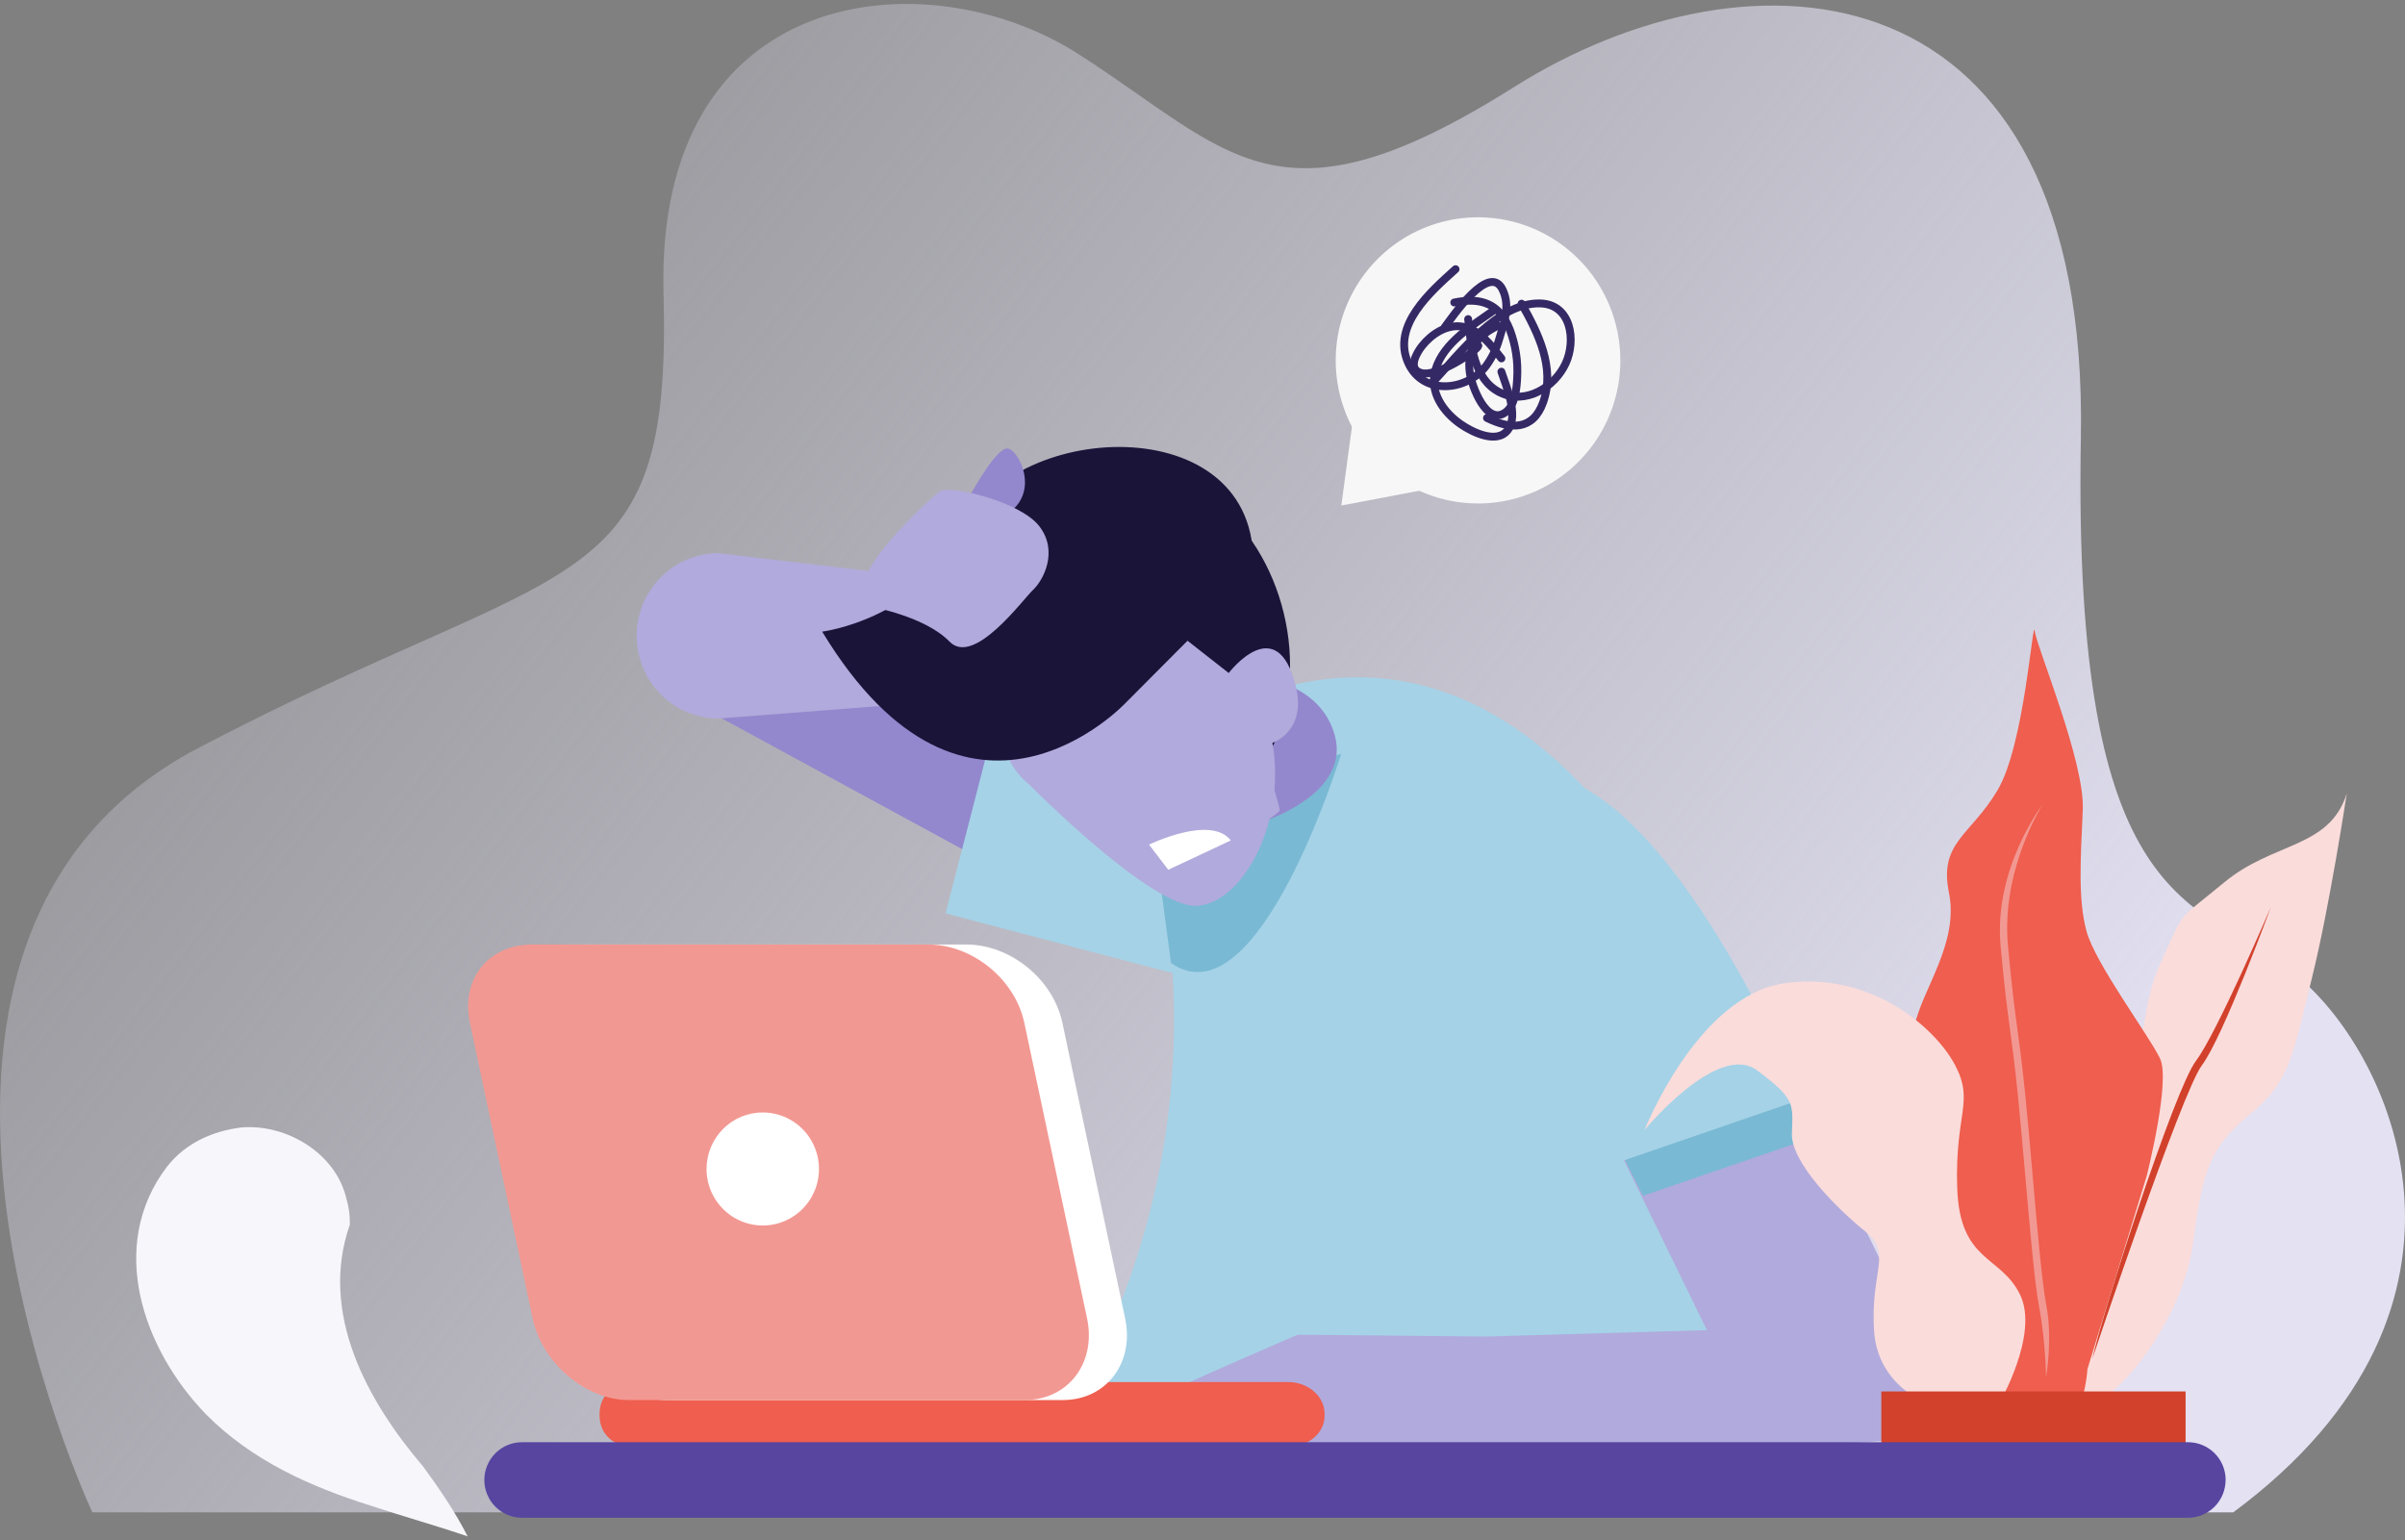 <svg width="306" height="196" viewBox="0 0 306 196" fill="none" xmlns="http://www.w3.org/2000/svg">
<rect x="0" y="0" width="306" height="196" fill="#808080" stroke="none"/>
<path d="M284.143 192.447H11.752C11.752 192.447 -22.151 120.049 25.21 95.192C72.572 70.335 85.508 76.901 84.421 37.413C83.334 -2.076 117.858 -5.538 137.237 6.893C156.616 19.325 162.477 30.099 192.624 11.086C222.771 -7.927 265.837 -5.002 264.76 55.703C263.684 116.409 279.293 114.207 291.675 123.723C304.057 133.239 319.673 166.121 284.143 192.447Z" fill="url(#paint0_linear_41117_368393)"/>
<path d="M119.77 83.955C92.512 82.51 87.631 89.123 87.631 89.123L144.503 120.067L153.745 91.75L119.77 83.955Z" fill="#9388CD"/>
<path d="M158.991 126.399L164.383 96.328C164.383 96.328 149.695 88.699 132.485 86.577C131.1 86.407 129.638 86.177 128.122 85.904L120.308 116.226L158.991 126.399Z" fill="#A5D2E7"/>
<path d="M135.803 180.033H230.45C230.45 180.033 225.013 124.143 200.741 99.367C172.305 70.344 143.868 98.3 143.868 98.3C143.868 98.3 160.561 136.498 135.803 180.033Z" fill="#A5D2E7"/>
<path d="M170.644 95.916C170.644 95.916 160.131 130.375 148.995 122.538L146.522 104.002" fill="#79B9D3"/>
<path d="M147.276 105.267L158.303 105.343C158.303 105.343 173.43 101.612 169.395 92.323C165.361 83.034 148.642 85.97 148.642 85.97" fill="#9388CD"/>
<path d="M162.795 103.171C163.162 102.673 156.55 84.056 155.213 80.607C153.875 77.158 143.753 76.576 143.753 76.576L91.315 70.382C88.565 70.424 85.941 71.552 84.012 73.524C82.082 75.495 81.002 78.151 81.004 80.917C81.006 83.683 82.09 86.338 84.022 88.306C85.955 90.275 88.58 91.4 91.331 91.438L142.429 87.49C146.815 86.556 149.369 95.213 150.237 97.769C151.104 100.326 155.058 99.429 155.058 99.429C155.058 99.429 155.515 99.9 157.016 103.366C158.517 106.833 162.427 103.67 162.795 103.171Z" fill="#B1AADC"/>
<path d="M164.023 87.203C162.842 99.777 154.821 102.894 145.61 102.019C136.399 101.144 122.162 95.457 123.343 82.89C124.524 70.323 138.877 60.42 148.087 61.294C157.298 62.169 165.209 74.632 164.023 87.203Z" fill="#1B1439"/>
<path d="M131.028 99.901C131.028 99.901 146.489 115.572 152.275 115.264C158.06 114.955 163.704 104.766 161.894 94.528C161.894 94.528 166.275 93.095 164.876 87.345C162.484 77.542 156.335 85.641 156.335 85.641L149.593 80.355C149.593 80.355 118.385 89.268 131.028 99.901Z" fill="#B1AADC"/>
<path d="M143.227 89.436C143.227 89.436 123.122 110.925 104.609 80.375C104.609 80.375 117.306 78.774 122.504 67.357C129.007 53.078 161.307 51.886 159.374 73.212" fill="#1B1439"/>
<path d="M146.202 107.477C146.202 107.477 154.053 103.635 156.6 106.944L148.642 110.677" fill="white"/>
<path d="M229.315 139.849L205.825 145.997L217.178 169.257L189.122 170.075L165.11 169.839C165.11 169.839 148 177.184 146.956 178.024C145.912 178.863 145.079 184.318 145.079 184.318C145.079 184.318 143.827 184.537 147.165 184.738C150.504 184.939 162.39 185.788 162.39 185.788C162.39 185.788 175.709 183.802 177.795 183.601C179.265 183.452 243.573 185.274 247.33 182.035C249.855 179.874 237.806 158.186 229.315 139.849Z" fill="#B1AADC"/>
<path d="M209.045 152.163C209.045 152.163 206.028 146.33 206.028 145.91C206.028 136.927 220.117 133.393 229.082 139.705L231.494 144.464L209.045 152.163Z" fill="#79B9D3"/>
<path d="M76.287 180.145C76.287 182.41 78.027 184.108 80.511 184.108H163.913C166.392 184.108 168.532 182.41 168.532 180.145V179.908C168.532 177.642 166.392 175.864 163.913 175.864H80.506C78.025 175.864 76.282 177.642 76.282 179.908L76.287 180.145Z" fill="#EF5E4E"/>
<path d="M72.621 167.783C73.804 173.38 79.274 178.153 84.84 178.153H135.227C140.792 178.153 144.346 173.38 143.161 167.783L135.177 130.165C133.996 124.568 128.524 120.189 122.958 120.189H72.571C67.008 120.189 63.454 124.563 64.637 130.165L72.621 167.783Z" fill="white"/>
<path d="M67.774 167.783C68.957 173.38 74.429 178.153 79.995 178.153H130.379C135.947 178.153 139.499 173.38 138.316 167.783L130.332 130.165C129.148 124.568 123.678 120.189 118.113 120.189H67.726C62.16 120.189 58.609 124.563 59.792 130.165L67.774 167.783Z" fill="#F29892"/>
<path d="M89.897 148.753C89.897 150.176 90.317 151.567 91.104 152.749C91.89 153.932 93.007 154.854 94.315 155.398C95.622 155.942 97.06 156.084 98.448 155.806C99.835 155.528 101.11 154.842 102.11 153.836C103.11 152.83 103.791 151.548 104.067 150.152C104.342 148.757 104.2 147.31 103.658 145.996C103.116 144.682 102.199 143.559 101.023 142.769C99.846 141.979 98.463 141.557 97.048 141.557C96.109 141.557 95.178 141.744 94.31 142.105C93.442 142.467 92.654 142.997 91.99 143.665C91.326 144.334 90.799 145.127 90.44 146C90.081 146.873 89.896 147.808 89.897 148.753Z" fill="white"/>
<path d="M191.8 98.777C175.287 103.412 203.616 148.694 203.616 148.694L229.315 139.849C224.783 129.804 208.312 94.143 191.8 98.777Z" fill="#A5D2E7"/>
<path d="M123.461 62.945C123.896 62.307 126.997 56.474 128.411 57.114C129.825 57.755 131.878 62.164 128.846 64.868" fill="#9388CD"/>
<path d="M110.844 77.208C110.844 77.208 117.706 78.43 120.812 81.641C123.918 84.852 130.127 76.291 131.434 75.069C132.741 73.846 134.697 70.178 132.25 66.976C129.803 63.774 120.649 61.627 119.505 62.543C118.361 63.459 106.92 73.698 110.352 76.606" fill="#B1AADC"/>
<path d="M263.749 175.915C264.089 170.559 263.997 165.184 263.473 159.842C262.603 151.03 263.52 150.343 268.675 141.689C273.83 133.035 271.924 128.945 275.017 122.256C278.11 115.568 276.757 117.445 283.019 112.266C289.28 107.086 296.395 107.977 298.591 100.963C298.591 100.963 296.399 115.452 294.148 124.487C291.897 133.522 291.495 137.453 286.664 141.464C281.833 145.475 280.372 147.662 279.102 157.729C277.832 167.797 270.369 176.289 267.818 177.737C265.267 179.185 263.749 175.915 263.749 175.915Z" fill="#FADCDB"/>
<path d="M265.593 174.218L273.122 149.68C273.122 149.68 276.202 137.599 274.838 134.712C273.475 131.825 266.574 122.604 265.469 118.466C264.364 114.328 264.74 109.19 265.003 103.053C265.267 96.916 259.131 82.308 258.887 80.307C258.644 78.306 257.609 94.709 254.172 100.527C250.736 106.345 246.671 107.152 247.976 113.601C249.281 120.051 244.524 125.937 243.578 130.633C242.632 135.328 241.118 144.471 245.577 156.132C250.035 167.794 254.422 181.173 259.279 182.815C264.136 184.458 265.458 176.47 265.593 174.218Z" fill="#EF5E4E"/>
<path d="M254.349 178.605C254.349 178.605 259.488 169.822 257.024 164.746C254.56 159.669 249.331 160.667 249.025 151.131C248.718 141.595 251.245 140.241 248.737 135.499C246.23 130.758 237.969 123.516 226.988 125.132C215.952 126.759 209.243 143.791 209.243 143.791C209.243 143.791 218.573 132.485 223.567 136.204C228.561 139.922 228.091 140.538 227.991 144.254C227.891 147.97 233.778 153.843 237.321 156.69C240.864 159.538 237.926 161.585 238.454 169.452C238.983 177.319 247.693 181.455 254.349 178.605Z" fill="#FADCDB"/>
<path d="M260.329 175.268C260.329 175.219 260.26 170.508 259.44 166.263C258.89 163.42 258.287 156.489 257.7 149.783C257.385 146.155 257.047 142.404 256.743 139.353C256.345 135.468 256.045 133.229 255.753 131.088C255.39 128.393 255.049 125.839 254.544 120.386C253.635 110.459 259.905 102.349 259.905 102.349C259.851 102.427 254.598 110.706 255.481 120.299C255.982 125.742 256.323 128.277 256.684 130.959C256.976 133.122 257.278 135.357 257.678 139.254C257.991 142.316 258.318 146.069 258.635 149.7C259.218 156.384 259.82 163.291 260.36 166.082C261.199 170.414 260.329 175.268 260.329 175.268Z" fill="#F29892"/>
<path d="M266.215 172.91C267.466 167.188 276.637 138.662 279.408 134.983C282.055 131.483 288.88 115.544 288.948 115.382C288.948 115.382 282.871 131.954 280.159 135.554C277.583 138.97 266.215 172.91 266.215 172.91Z" fill="#D2412B"/>
<path d="M278.084 177.059H239.37V183.839H278.084V177.059Z" fill="#D2412B"/>
<path d="M283.173 188.32C283.173 189.596 282.669 190.82 281.772 191.723C280.874 192.625 279.657 193.132 278.388 193.132H66.408C65.139 193.132 63.922 192.625 63.025 191.723C62.127 190.82 61.623 189.596 61.623 188.32C61.626 187.046 62.131 185.825 63.029 184.925C63.925 184.025 65.141 183.52 66.408 183.52H278.397C279.664 183.52 280.879 184.025 281.776 184.925C282.673 185.825 283.179 187.046 283.182 188.32H283.173Z" fill="#5745A0"/>
<path d="M44.509 155.839C40.581 167.067 46.671 178.222 53.861 186.638C54.892 188.055 55.903 189.481 56.856 190.957C57.817 192.424 58.699 193.94 59.501 195.5C57.471 194.807 55.405 194.164 53.33 193.532C51.255 192.9 49.176 192.254 47.114 191.576C39.491 189.17 32.096 185.89 26.224 179.985C18.177 171.673 13.61 158.551 21.222 148.49C23.614 145.428 27.094 143.897 30.791 143.459C36.446 143.022 42.754 146.74 44.078 152.554C44.397 153.618 44.542 154.727 44.509 155.839Z" fill="#F7F6FB"/>
<path d="M206.166 45.86C206.166 49.462 205.104 52.982 203.114 55.976C201.123 58.971 198.295 61.304 194.986 62.682C191.677 64.06 188.036 64.421 184.524 63.718C181.011 63.015 177.785 61.28 175.252 58.733C172.72 56.187 170.996 52.942 170.297 49.41C169.599 45.877 169.957 42.216 171.328 38.889C172.699 35.561 175.02 32.717 177.998 30.716C180.975 28.716 184.476 27.648 188.058 27.648C190.436 27.648 192.791 28.119 194.988 29.034C197.185 29.949 199.182 31.291 200.863 32.982C202.545 34.673 203.879 36.681 204.789 38.891C205.699 41.1 206.167 43.468 206.166 45.86Z" fill="#F7F7F7"/>
<path d="M170.664 64.326L172.459 51.015L185.288 50.013L184.023 61.793L170.664 64.326Z" fill="#F7F7F7"/>
<path d="M190.147 39.436C187.422 41.357 183.677 43.592 182.648 47.017C181.798 49.845 183.636 52.448 185.871 53.992C187.294 54.974 190.471 56.575 191.863 54.7C193.255 52.826 191.646 49.2 191.028 47.297" stroke="#352965" stroke-linecap="round" stroke-linejoin="round"/>
<path d="M182.342 48.599C185.589 45.121 190.572 38.476 195.951 38.608C199.909 38.704 200.561 43.288 199.213 46.232C197.81 49.274 194.115 51.553 190.859 49.95C187.512 48.297 187.133 43.879 186.798 40.605" stroke="#352965" stroke-linecap="round" stroke-linejoin="round"/>
<path d="M191.033 45.606C189.748 43.97 188.247 41.901 186.044 41.557C184.045 41.245 182.111 42.529 180.919 44.044C180.195 44.967 179.088 46.944 180.791 47.452C182.853 48.069 188.005 44.569 188.101 44.007" stroke="#352965" stroke-linecap="round" stroke-linejoin="round"/>
<path d="M185.034 38.492C188.371 37.814 190.776 38.562 192.105 41.954C192.848 43.925 193.165 46.033 193.036 48.137C192.964 49.477 192.771 51.557 191.583 52.446C189.13 54.278 187.248 49.086 187.016 47.481C186.568 44.454 188.016 42.669 190.611 41.44" stroke="#352965" stroke-linecap="round" stroke-linejoin="round"/>
<path d="M193.595 38.642C195.715 42.38 197.91 46.82 196.34 51.194C195.035 54.829 192.157 54.639 189.197 53.187" stroke="#352965" stroke-linecap="round" stroke-linejoin="round"/>
<path d="M185.198 34.253C182.083 37.068 176.985 41.453 179.197 46.234C181.1 50.343 186.592 49.773 189.054 46.599C189.83 45.546 190.41 44.36 190.766 43.1C191.396 41.044 192.182 38.944 191.183 36.86C189.48 33.317 184.735 40.434 183.83 41.623" stroke="#352965" stroke-linecap="round" stroke-linejoin="round"/>
<defs>
<linearGradient id="paint0_linear_41117_368393" x1="29.147" y1="35.699" x2="234.606" y2="194.282" gradientUnits="userSpaceOnUse">
<stop stop-color="#E3E1F2" stop-opacity="0.2"/>
<stop offset="1" stop-color="#E3E1F2"/>
</linearGradient>
</defs>
</svg>
